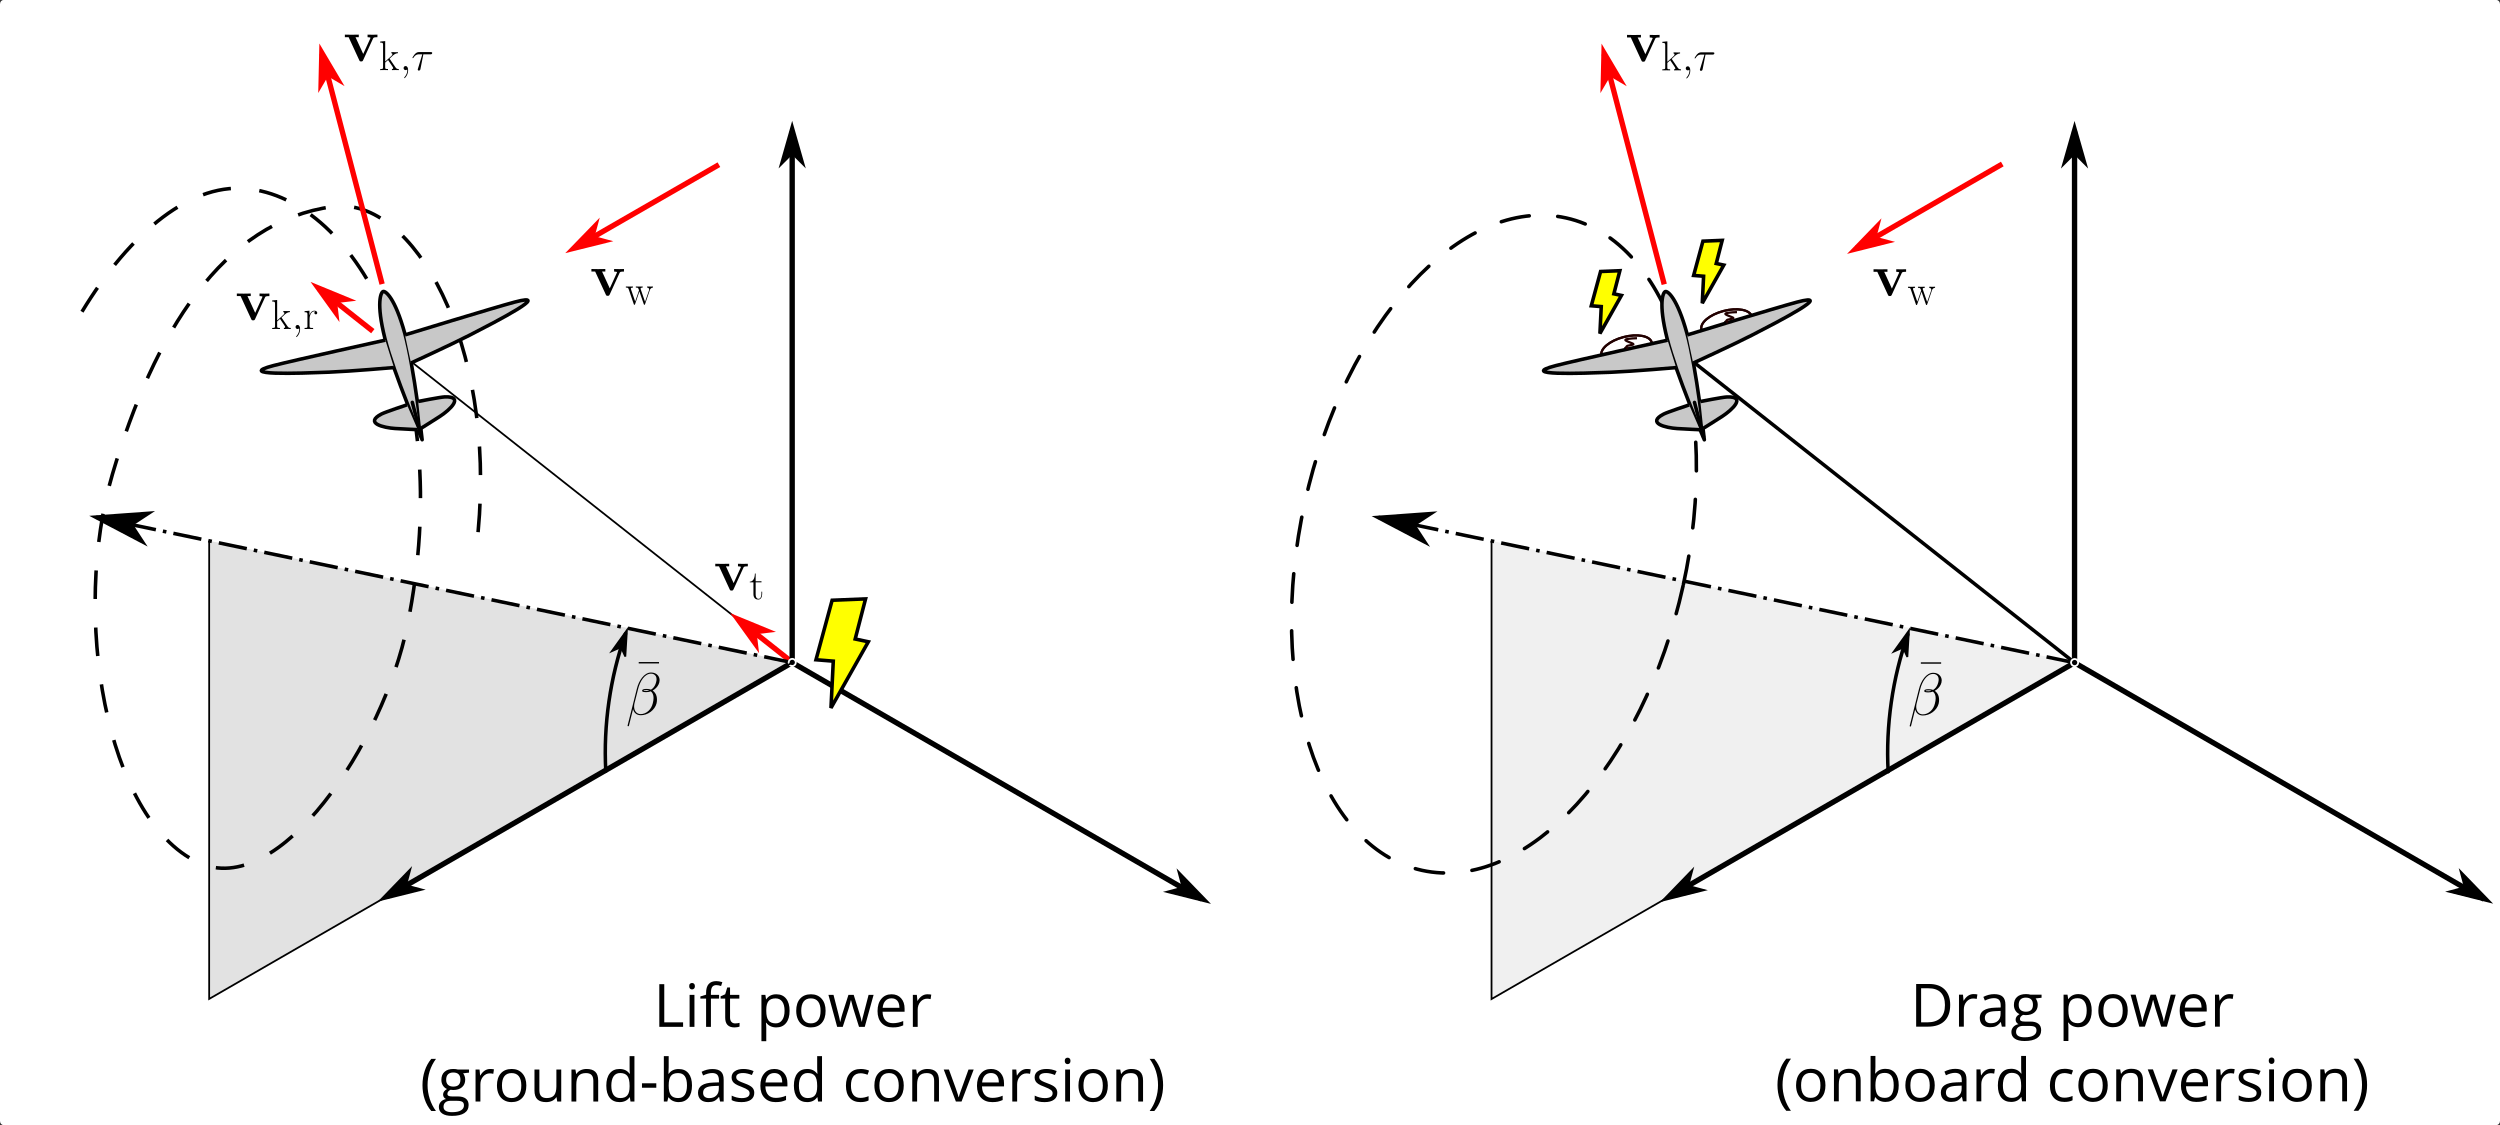 <?xml version="1.0" encoding="UTF-8"?>
<svg xmlns="http://www.w3.org/2000/svg" xmlns:xlink="http://www.w3.org/1999/xlink" width="1338.75pt" height="602.474pt" viewBox="0 0 1338.75 602.474" version="1.1">
<rect x="0" y="0" width="1338.75" height="602.474" fill="#333333" stroke="none"/>
<defs>
<g>
<symbol overflow="visible" id="glyph0-0">
<path style="stroke:none;" d=""/>
</symbol>
<symbol overflow="visible" id="glyph0-1">
<path style="stroke:none;" d="M 18.203 -12.828 L 18.203 -14.203 C 17.062 -14.141 16.984 -14.141 15.688 -14.141 L 12.922 -14.203 L 12.922 -12.828 C 13.797 -12.828 14.5 -12.672 14.5 -12.453 C 14.5 -12.453 14.5 -12.391 14.344 -12.062 L 10.594 -3.844 L 6.469 -12.828 L 8.219 -12.828 L 8.219 -14.203 C 7.484 -14.141 5.25 -14.141 4.391 -14.141 C 3.453 -14.141 1.594 -14.141 0.766 -14.203 L 0.766 -12.828 L 2.781 -12.828 L 8.422 -0.609 C 8.703 0 8.766 0.156 9.5 0.156 C 10.016 0.156 10.266 0.094 10.562 -0.547 L 15.844 -12.094 C 16.062 -12.578 16.188 -12.828 18.203 -12.828 Z M 18.203 -12.828 "/>
</symbol>
<symbol overflow="visible" id="glyph1-0">
<path style="stroke:none;" d=""/>
</symbol>
<symbol overflow="visible" id="glyph1-1">
<path style="stroke:none;" d="M 10.641 0 L 10.641 -0.578 C 9.594 -0.578 9.344 -0.781 8.672 -1.766 L 5.844 -5.922 C 5.828 -5.953 5.719 -6.094 5.719 -6.156 L 7.5 -7.844 C 8.781 -8.922 9.594 -9.031 10.172 -9.047 L 10.172 -9.641 C 10.031 -9.641 9.969 -9.609 9.969 -9.609 L 8.875 -9.594 C 8.25 -9.594 7.281 -9.594 6.672 -9.641 L 6.672 -9.047 C 6.984 -9.031 7.219 -8.844 7.219 -8.531 C 7.219 -8.094 6.75 -7.656 6.75 -7.656 L 3.359 -4.578 L 3.359 -15.547 L 0.688 -15.297 L 0.688 -14.719 C 2.016 -14.719 2.219 -14.594 2.219 -13.516 L 2.219 -1.547 C 2.219 -0.688 2.125 -0.578 0.688 -0.578 L 0.688 0 C 1.234 -0.047 2.219 -0.047 2.781 -0.047 C 3.344 -0.047 4.328 -0.047 4.859 0 L 4.859 -0.578 C 3.422 -0.578 3.344 -0.672 3.344 -1.547 L 3.344 -4.016 L 4.891 -5.422 L 7.141 -2.062 C 7.422 -1.656 7.641 -1.344 7.641 -1.047 C 7.641 -0.656 7.234 -0.578 6.969 -0.578 L 6.969 0 C 7.5 -0.047 8.469 -0.047 9.031 -0.047 Z M 10.641 0 "/>
</symbol>
<symbol overflow="visible" id="glyph1-2">
<path style="stroke:none;" d="M 14.719 -9.047 L 14.719 -9.641 C 14.266 -9.609 13.828 -9.594 13.375 -9.594 C 12.953 -9.594 11.984 -9.594 11.609 -9.641 L 11.609 -9.047 C 12.297 -9 12.688 -8.609 12.688 -8.047 C 12.688 -7.891 12.641 -7.688 12.594 -7.531 L 10.484 -1.438 L 8.203 -8.047 C 8.156 -8.203 8.094 -8.375 8.094 -8.469 C 8.094 -9.047 8.844 -9.047 9.203 -9.047 L 9.203 -9.641 C 8.688 -9.594 7.75 -9.594 7.219 -9.594 C 6.656 -9.594 6.078 -9.594 5.562 -9.641 L 5.562 -9.047 C 6.797 -9.047 6.797 -9 7.266 -7.594 L 5.203 -1.594 L 2.984 -8.062 C 2.875 -8.359 2.875 -8.406 2.875 -8.469 C 2.875 -9.047 3.625 -9.047 3.984 -9.047 L 3.984 -9.641 C 3.453 -9.594 2.516 -9.594 1.953 -9.594 C 1.453 -9.594 0.688 -9.594 0.219 -9.641 L 0.219 -9.047 C 1.203 -9.047 1.453 -8.984 1.703 -8.25 L 4.453 -0.172 C 4.547 0.109 4.609 0.172 4.797 0.172 C 4.953 0.172 5.047 0.141 5.156 -0.203 L 7.469 -6.969 L 9.797 -0.203 C 9.906 0.141 10 0.172 10.156 0.172 C 10.328 0.172 10.391 0.109 10.484 -0.172 L 13.047 -7.656 C 13.484 -8.984 14.391 -9.031 14.719 -9.047 Z M 14.719 -9.047 "/>
</symbol>
<symbol overflow="visible" id="glyph1-3">
<path style="stroke:none;" d="M 7.469 -8.656 C 7.469 -9.359 6.75 -9.812 5.984 -9.812 C 4.281 -9.812 3.547 -8.156 3.312 -7.375 L 3.297 -7.375 L 3.297 -9.812 L 0.688 -9.562 L 0.688 -8.984 C 2.016 -8.984 2.219 -8.844 2.219 -7.781 L 2.219 -1.547 C 2.219 -0.688 2.125 -0.578 0.688 -0.578 L 0.688 0 C 1.234 -0.047 2.266 -0.047 2.844 -0.047 C 3.5 -0.047 4.641 -0.047 5.25 0 L 5.25 -0.578 C 3.625 -0.578 3.359 -0.578 3.359 -1.594 L 3.359 -5.281 C 3.359 -7.438 4.281 -9.453 5.953 -9.453 C 6.109 -9.453 6.281 -9.438 6.438 -9.359 C 6.438 -9.359 5.938 -9.203 5.938 -8.625 C 5.938 -8.094 6.359 -7.859 6.703 -7.859 C 6.969 -7.859 7.469 -8.016 7.469 -8.656 Z M 7.469 -8.656 "/>
</symbol>
<symbol overflow="visible" id="glyph1-4">
<path style="stroke:none;" d="M 6.875 -2.781 L 6.875 -4.062 L 6.469 -4.062 L 6.469 -2.797 C 6.469 -1.25 5.875 -0.219 4.922 -0.219 C 4.281 -0.219 3.391 -0.672 3.391 -2.719 L 3.391 -9.047 L 6.516 -9.047 L 6.516 -9.641 L 3.391 -9.641 L 3.391 -13.781 L 2.984 -13.781 C 2.938 -11.469 2.156 -9.453 0.25 -9.406 L 0.25 -9.047 L 2.203 -9.047 L 2.203 -2.75 C 2.203 -2.328 2.203 0.172 4.797 0.172 C 6.109 0.172 6.875 -1.125 6.875 -2.781 Z M 6.875 -2.781 "/>
</symbol>
<symbol overflow="visible" id="glyph2-0">
<path style="stroke:none;" d=""/>
</symbol>
<symbol overflow="visible" id="glyph2-1">
<path style="stroke:none;" d="M 4.375 0.094 C 4.375 -1.203 3.938 -2.172 3.031 -2.172 C 2.312 -2.172 1.953 -1.594 1.953 -1.094 C 1.953 -0.609 2.281 0 3.047 0 C 3.344 0 3.578 -0.094 3.781 -0.297 C 3.828 -0.344 3.875 -0.344 3.875 -0.344 C 3.875 -0.344 3.922 -0.016 3.922 0.094 C 3.922 0.828 3.781 2.281 2.484 3.734 C 2.234 4.016 2.234 4.094 2.234 4.094 C 2.234 4.219 2.359 4.328 2.469 4.328 C 2.641 4.328 4.375 2.672 4.375 0.094 Z M 4.375 0.094 "/>
</symbol>
<symbol overflow="visible" id="glyph2-2">
<path style="stroke:none;" d="M 11.188 -9.172 C 11.188 -9.656 10.75 -9.656 10.359 -9.656 L 4.188 -9.656 C 3.672 -9.656 2.906 -9.656 1.875 -8.562 C 1.297 -7.906 0.578 -6.719 0.578 -6.594 C 0.578 -6.453 0.688 -6.406 0.828 -6.406 C 0.984 -6.406 1.016 -6.469 1.125 -6.609 C 2.281 -8.453 3.453 -8.453 4.016 -8.453 L 5.875 -8.453 L 3.547 -0.766 C 3.422 -0.422 3.422 -0.375 3.422 -0.312 C 3.422 -0.062 3.578 0.25 4.031 0.25 C 4.734 0.25 4.844 -0.359 4.906 -0.688 L 6.438 -8.453 L 10.156 -8.453 C 10.438 -8.453 11.188 -8.453 11.188 -9.172 Z M 11.188 -9.172 "/>
</symbol>
<symbol overflow="visible" id="glyph3-0">
<path style="stroke:none;" d=""/>
</symbol>
<symbol overflow="visible" id="glyph3-1">
<path style="stroke:none;" d="M 12.766 -18.969 L 12.766 -19.719 L 1.891 -19.719 L 1.891 -18.969 Z M 12.766 -18.969 "/>
</symbol>
<symbol overflow="visible" id="glyph4-0">
<path style="stroke:none;" d=""/>
</symbol>
<symbol overflow="visible" id="glyph4-1">
<path style="stroke:none;" d="M 16.422 -5.984 C 16.609 -6.688 16.672 -7.391 16.672 -8.062 C 16.672 -9.312 16.391 -10.5 15.75 -11.453 C 15.359 -12.031 14.906 -12.547 14.344 -12.891 C 14.688 -13.094 15.047 -13.312 15.359 -13.562 C 16.641 -14.531 17.562 -15.844 17.922 -17.25 C 18.016 -17.625 18.078 -18.047 18.078 -18.438 C 18.078 -19.391 17.766 -20.281 17.188 -20.984 C 16.359 -22.016 15.047 -22.562 13.531 -22.562 C 9.766 -22.562 6.938 -18.172 5.891 -13.828 L 0.922 5.891 C 0.922 6.109 1.062 6.203 1.188 6.203 L 1.375 6.203 C 1.5 6.203 1.594 6.141 1.625 6.016 L 3.875 -2.969 C 4.312 -1.031 5.766 0.312 7.969 0.312 C 9.766 0.312 11.641 -0.281 13.281 -1.5 C 14.812 -2.656 16 -4.281 16.422 -5.984 Z M 14.438 -6.109 C 14.078 -4.609 13.344 -3.109 12.094 -1.984 C 10.906 -0.891 9.406 -0.281 7.969 -0.281 C 5.703 -0.281 4.422 -2.078 4.422 -4.359 C 4.422 -4.859 4.484 -5.406 4.609 -5.984 L 6.562 -13.734 C 7.547 -17.766 10.016 -21.953 13.531 -21.953 C 14.625 -21.953 15.516 -21.469 16.031 -20.641 C 16.312 -20.156 16.453 -19.578 16.453 -18.969 C 16.453 -18.469 16.359 -17.922 16.219 -17.375 C 15.906 -16.156 15.359 -14.938 14.344 -14.016 C 14.078 -13.797 13.766 -13.562 13.469 -13.375 C 12.828 -13.625 12.125 -13.766 11.359 -13.766 C 10.266 -13.766 8.953 -13.766 8.766 -12.984 C 8.766 -12.891 8.734 -12.766 8.734 -12.766 C 8.734 -12.062 9.984 -12.062 11.047 -12.062 C 11.812 -12.062 12.609 -12.188 13.375 -12.484 C 13.828 -12.125 14.172 -11.688 14.406 -11.172 C 14.719 -10.5 14.844 -9.734 14.844 -8.922 C 14.844 -8.031 14.688 -7.078 14.438 -6.109 Z M 12.547 -12.922 C 12.062 -12.766 11.547 -12.672 11.078 -12.672 C 10.406 -12.672 9.406 -12.672 9.469 -12.859 C 9.531 -13.156 10.562 -13.156 11.328 -13.156 C 11.781 -13.156 12.156 -13.094 12.547 -12.922 Z M 12.547 -12.922 "/>
</symbol>
<symbol overflow="visible" id="glyph5-0">
<path style="stroke:none;" d="M 3.016 -22.844 L 3.016 0 L 16.156 0 L 16.156 -22.844 Z M 4.641 -1.625 L 4.641 -21.219 L 14.531 -21.219 L 14.531 -1.625 Z M 4.641 -1.625 "/>
</symbol>
<symbol overflow="visible" id="glyph5-1">
<path style="stroke:none;" d="M 21.375 -11.641 C 21.375 -15.172 20.391 -17.922 18.422 -19.891 C 16.453 -21.859 13.688 -22.844 10.141 -22.844 L 3.141 -22.844 L 3.141 0 L 9.469 0 C 13.312 0 16.25 -1 18.312 -3 C 20.344 -4.984 21.375 -7.875 21.375 -11.641 Z M 18.562 -11.547 C 18.562 -8.5 17.766 -6.188 16.172 -4.625 C 14.578 -3.078 12.203 -2.297 9.031 -2.297 L 5.797 -2.297 L 5.797 -20.547 L 9.656 -20.547 C 12.609 -20.547 14.828 -19.797 16.312 -18.281 C 17.812 -16.766 18.562 -14.531 18.562 -11.547 Z M 18.562 -11.547 "/>
</symbol>
<symbol overflow="visible" id="glyph5-2">
<path style="stroke:none;" d="M 10.562 -17.438 C 9.484 -17.438 8.5 -17.141 7.609 -16.531 C 6.719 -15.922 5.953 -15.062 5.312 -13.953 L 5.188 -13.953 L 4.891 -17.125 L 2.75 -17.125 L 2.75 0 L 5.344 0 L 5.344 -9.188 C 5.344 -10.859 5.844 -12.266 6.812 -13.391 C 7.812 -14.516 8.984 -15.078 10.375 -15.078 C 10.922 -15.078 11.547 -15 12.25 -14.844 L 12.609 -17.25 C 12 -17.375 11.328 -17.438 10.562 -17.438 Z M 10.562 -17.438 "/>
</symbol>
<symbol overflow="visible" id="glyph5-3">
<path style="stroke:none;" d="M 13.281 0 L 15.203 0 L 15.203 -11.688 C 15.203 -13.688 14.719 -15.141 13.719 -16.047 C 12.75 -16.953 11.234 -17.406 9.188 -17.406 C 8.172 -17.406 7.172 -17.281 6.156 -17.016 C 5.156 -16.75 4.234 -16.391 3.391 -15.938 L 4.188 -13.953 C 5.984 -14.828 7.609 -15.266 9.031 -15.266 C 10.297 -15.266 11.219 -14.938 11.812 -14.312 C 12.375 -13.656 12.672 -12.672 12.672 -11.328 L 12.672 -10.266 L 9.766 -10.172 C 4.234 -10 1.469 -8.188 1.469 -4.734 C 1.469 -3.125 1.953 -1.875 2.906 -1 C 3.875 -0.125 5.203 0.312 6.906 0.312 C 8.172 0.312 9.234 0.125 10.094 -0.25 C 10.938 -0.641 11.781 -1.359 12.641 -2.438 L 12.766 -2.438 Z M 7.422 -1.828 C 6.406 -1.828 5.609 -2.078 5.031 -2.562 C 4.469 -3.047 4.188 -3.766 4.188 -4.703 C 4.188 -5.906 4.641 -6.781 5.562 -7.344 C 6.469 -7.922 7.953 -8.234 10.016 -8.312 L 12.609 -8.422 L 12.609 -6.875 C 12.609 -5.281 12.156 -4.047 11.219 -3.156 C 10.312 -2.266 9.031 -1.828 7.422 -1.828 Z M 7.422 -1.828 "/>
</symbol>
<symbol overflow="visible" id="glyph5-4">
<path style="stroke:none;" d="M 16.766 -17.125 L 10.844 -17.125 C 10.125 -17.328 9.312 -17.438 8.422 -17.438 C 6.359 -17.438 4.766 -16.938 3.641 -15.906 C 2.516 -14.906 1.953 -13.453 1.953 -11.578 C 1.953 -10.453 2.234 -9.453 2.781 -8.578 C 3.344 -7.703 4.062 -7.078 4.953 -6.719 C 4.234 -6.281 3.703 -5.828 3.375 -5.359 C 3.047 -4.891 2.875 -4.344 2.875 -3.719 C 2.875 -3.172 3.031 -2.688 3.312 -2.266 C 3.625 -1.844 3.984 -1.547 4.422 -1.344 C 3.219 -1.078 2.281 -0.562 1.609 0.203 C 0.938 0.969 0.609 1.859 0.609 2.906 C 0.609 4.422 1.219 5.609 2.438 6.438 C 3.641 7.266 5.375 7.688 7.609 7.688 C 10.531 7.688 12.75 7.188 14.266 6.188 C 15.781 5.203 16.547 3.75 16.547 1.859 C 16.547 0.375 16.047 -0.766 15.062 -1.547 C 14.062 -2.328 12.641 -2.719 10.781 -2.719 L 7.75 -2.719 C 6.812 -2.719 6.156 -2.828 5.766 -3.062 C 5.375 -3.281 5.188 -3.625 5.188 -4.094 C 5.188 -4.984 5.734 -5.719 6.844 -6.297 C 7.297 -6.219 7.766 -6.172 8.281 -6.172 C 10.281 -6.172 11.859 -6.672 13 -7.672 C 14.141 -8.672 14.719 -10.016 14.719 -11.688 C 14.719 -12.422 14.609 -13.094 14.375 -13.688 C 14.141 -14.266 13.891 -14.75 13.594 -15.109 L 16.766 -15.484 Z M 3.109 2.875 C 3.109 1.828 3.438 1.016 4.094 0.453 C 4.75 -0.109 5.672 -0.391 6.844 -0.391 L 9.953 -0.391 C 11.531 -0.391 12.609 -0.219 13.188 0.156 C 13.766 0.5 14.047 1.156 14.047 2.078 C 14.047 3.188 13.531 4.078 12.469 4.719 C 11.438 5.375 9.812 5.703 7.641 5.703 C 6.188 5.703 5.062 5.469 4.281 4.984 C 3.5 4.5 3.109 3.797 3.109 2.875 Z M 4.516 -11.641 C 4.516 -12.938 4.844 -13.906 5.5 -14.562 C 6.156 -15.219 7.094 -15.547 8.312 -15.547 C 10.875 -15.547 12.156 -14.266 12.156 -11.688 C 12.156 -9.234 10.891 -8 8.359 -8 C 7.156 -8 6.203 -8.312 5.531 -8.922 C 4.859 -9.531 4.516 -10.438 4.516 -11.641 Z M 4.516 -11.641 "/>
</symbol>
<symbol overflow="visible" id="glyph5-5">
<path style="stroke:none;" d="M 10.719 0.312 C 12.953 0.312 14.688 -0.469 15.938 -2.031 C 17.203 -3.578 17.828 -5.766 17.828 -8.578 C 17.828 -11.375 17.219 -13.562 15.969 -15.109 C 14.75 -16.656 12.984 -17.438 10.719 -17.438 C 9.578 -17.438 8.562 -17.234 7.672 -16.812 C 6.781 -16.391 6.016 -15.719 5.344 -14.781 L 5.219 -14.781 L 4.859 -17.125 L 2.75 -17.125 L 2.75 7.688 L 5.344 7.688 L 5.344 0.641 C 5.344 -0.25 5.281 -1.203 5.156 -2.203 L 5.344 -2.203 C 5.969 -1.344 6.75 -0.719 7.656 -0.312 C 8.594 0.109 9.609 0.312 10.719 0.312 Z M 10.344 -15.234 C 11.859 -15.234 13.047 -14.656 13.875 -13.531 C 14.719 -12.375 15.141 -10.75 15.141 -8.609 C 15.141 -6.5 14.719 -4.859 13.875 -3.656 C 13.047 -2.453 11.891 -1.859 10.406 -1.859 C 8.641 -1.859 7.344 -2.375 6.547 -3.406 C 5.75 -4.453 5.344 -6.172 5.344 -8.578 L 5.344 -9.156 C 5.359 -11.266 5.766 -12.812 6.547 -13.781 C 7.328 -14.75 8.594 -15.234 10.344 -15.234 Z M 10.344 -15.234 "/>
</symbol>
<symbol overflow="visible" id="glyph5-6">
<path style="stroke:none;" d="M 17.531 -8.578 C 17.531 -11.297 16.828 -13.453 15.406 -15.047 C 14 -16.641 12.094 -17.438 9.703 -17.438 C 7.219 -17.438 5.281 -16.656 3.891 -15.094 C 2.5 -13.547 1.797 -11.375 1.797 -8.578 C 1.797 -6.781 2.125 -5.203 2.766 -3.859 C 3.406 -2.516 4.328 -1.484 5.516 -0.766 C 6.703 -0.047 8.062 0.312 9.594 0.312 C 12.078 0.312 14.016 -0.469 15.422 -2.031 C 16.828 -3.609 17.531 -5.781 17.531 -8.578 Z M 4.484 -8.578 C 4.484 -10.781 4.922 -12.453 5.781 -13.562 C 6.641 -14.672 7.922 -15.234 9.625 -15.234 C 11.344 -15.234 12.641 -14.672 13.531 -13.531 C 14.406 -12.406 14.844 -10.75 14.844 -8.578 C 14.844 -6.375 14.406 -4.719 13.531 -3.562 C 12.641 -2.438 11.359 -1.859 9.656 -1.859 C 7.953 -1.859 6.672 -2.438 5.797 -3.578 C 4.922 -4.719 4.484 -6.391 4.484 -8.578 Z M 4.484 -8.578 "/>
</symbol>
<symbol overflow="visible" id="glyph5-7">
<path style="stroke:none;" d="M 16.734 0 L 19.812 0 L 24.547 -17.125 L 21.859 -17.125 C 19.875 -9.5 18.781 -5.297 18.594 -4.516 C 18.422 -3.734 18.312 -3.156 18.266 -2.781 L 18.141 -2.781 C 17.938 -4 17.531 -5.5 16.953 -7.297 L 13.891 -17.125 L 11.078 -17.125 L 7.938 -7.297 C 7.75 -6.75 7.531 -6 7.281 -5.062 C 7.016 -4.109 6.828 -3.344 6.719 -2.75 L 6.594 -2.75 C 6.516 -3.531 6.188 -5.047 5.594 -7.297 C 5.031 -9.547 4.188 -12.828 3.078 -17.125 L 0.359 -17.125 L 5.031 0 L 8.031 0 L 11.266 -10.016 C 11.578 -11 11.938 -12.406 12.359 -14.234 L 12.484 -14.234 C 13.031 -12.062 13.391 -10.656 13.594 -10.047 Z M 16.734 0 "/>
</symbol>
<symbol overflow="visible" id="glyph5-8">
<path style="stroke:none;" d="M 9.984 0.312 C 11.141 0.312 12.125 0.219 12.938 0.062 C 13.766 -0.125 14.625 -0.406 15.547 -0.797 L 15.547 -3.109 C 13.75 -2.344 11.922 -1.953 10.078 -1.953 C 8.328 -1.953 6.969 -2.469 6 -3.516 C 5.047 -4.562 4.531 -6.078 4.484 -8.094 L 16.281 -8.094 L 16.281 -9.734 C 16.281 -12.047 15.656 -13.906 14.406 -15.312 C 13.156 -16.734 11.453 -17.438 9.312 -17.438 C 7.016 -17.438 5.203 -16.625 3.844 -15 C 2.469 -13.375 1.797 -11.188 1.797 -8.422 C 1.797 -5.688 2.531 -3.547 4 -2 C 5.453 -0.453 7.453 0.312 9.984 0.312 Z M 9.281 -15.266 C 10.641 -15.266 11.672 -14.828 12.406 -13.969 C 13.141 -13.094 13.5 -11.844 13.5 -10.203 L 4.547 -10.203 C 4.688 -11.781 5.172 -13.031 6 -13.922 C 6.812 -14.812 7.906 -15.266 9.281 -15.266 Z M 9.281 -15.266 "/>
</symbol>
<symbol overflow="visible" id="glyph5-9">
<path style="stroke:none;" d="M 1.281 -8.766 C 1.281 -6.047 1.688 -3.5 2.484 -1.141 C 3.281 1.219 4.453 3.297 5.984 5.062 L 8.484 5.062 C 7.031 3.094 5.922 0.922 5.156 -1.469 C 4.391 -3.859 4 -6.297 4 -8.797 C 4 -11.344 4.375 -13.812 5.125 -16.219 C 5.891 -18.625 7.016 -20.828 8.516 -22.844 L 5.984 -22.844 C 4.469 -21.031 3.297 -18.922 2.5 -16.516 C 1.688 -14.109 1.281 -11.531 1.281 -8.766 Z M 1.281 -8.766 "/>
</symbol>
<symbol overflow="visible" id="glyph5-10">
<path style="stroke:none;" d="M 14.469 0 L 17.062 0 L 17.062 -11.172 C 17.062 -13.359 16.547 -14.953 15.5 -15.938 C 14.453 -16.938 12.906 -17.438 10.844 -17.438 C 9.672 -17.438 8.594 -17.203 7.641 -16.75 C 6.688 -16.281 5.938 -15.625 5.406 -14.781 L 5.281 -14.781 L 4.859 -17.125 L 2.75 -17.125 L 2.75 0 L 5.344 0 L 5.344 -8.984 C 5.344 -11.219 5.766 -12.812 6.594 -13.781 C 7.422 -14.75 8.734 -15.234 10.531 -15.234 C 11.891 -15.234 12.875 -14.891 13.516 -14.203 C 14.156 -13.516 14.469 -12.469 14.469 -11.078 Z M 14.469 0 "/>
</symbol>
<symbol overflow="visible" id="glyph5-11">
<path style="stroke:none;" d="M 10.719 -17.406 C 8.344 -17.406 6.547 -16.547 5.344 -14.844 L 5.219 -14.844 C 5.297 -15.891 5.344 -17.078 5.344 -18.406 L 5.344 -24.312 L 2.75 -24.312 L 2.75 0 L 4.609 0 L 5.156 -2.203 L 5.344 -2.203 C 5.969 -1.344 6.75 -0.719 7.656 -0.312 C 8.594 0.109 9.609 0.312 10.719 0.312 C 12.953 0.312 14.688 -0.469 15.938 -2.031 C 17.203 -3.578 17.828 -5.766 17.828 -8.578 C 17.828 -11.391 17.203 -13.562 15.969 -15.094 C 14.719 -16.641 12.969 -17.406 10.719 -17.406 Z M 10.344 -15.234 C 11.984 -15.234 13.188 -14.688 13.969 -13.594 C 14.75 -12.5 15.141 -10.844 15.141 -8.609 C 15.141 -6.438 14.75 -4.766 13.969 -3.594 C 13.188 -2.438 12 -1.859 10.406 -1.859 C 8.641 -1.859 7.344 -2.375 6.547 -3.406 C 5.75 -4.453 5.344 -6.172 5.344 -8.578 C 5.344 -10.984 5.734 -12.688 6.516 -13.719 C 7.297 -14.719 8.578 -15.234 10.344 -15.234 Z M 10.344 -15.234 "/>
</symbol>
<symbol overflow="visible" id="glyph5-12">
<path style="stroke:none;" d="M 14.406 -2.297 L 14.75 0 L 16.859 0 L 16.859 -24.312 L 14.266 -24.312 L 14.266 -17.344 L 14.328 -16.141 L 14.438 -14.906 L 14.234 -14.906 C 13 -16.594 11.219 -17.438 8.891 -17.438 C 6.656 -17.438 4.922 -16.656 3.672 -15.094 C 2.422 -13.531 1.797 -11.344 1.797 -8.516 C 1.797 -5.688 2.422 -3.516 3.656 -1.984 C 4.906 -0.453 6.656 0.312 8.891 0.312 C 11.281 0.312 13.062 -0.562 14.266 -2.297 Z M 9.219 -1.859 C 7.672 -1.859 6.484 -2.422 5.688 -3.531 C 4.891 -4.641 4.484 -6.297 4.484 -8.484 C 4.484 -10.641 4.891 -12.312 5.688 -13.5 C 6.5 -14.672 7.672 -15.266 9.188 -15.266 C 10.953 -15.266 12.25 -14.75 13.062 -13.719 C 13.859 -12.672 14.266 -10.938 14.266 -8.516 L 14.266 -7.969 C 14.266 -5.828 13.875 -4.266 13.062 -3.312 C 12.281 -2.344 10.984 -1.859 9.219 -1.859 Z M 9.219 -1.859 "/>
</symbol>
<symbol overflow="visible" id="glyph5-13">
<path style="stroke:none;" d="M 9.594 0.312 C 11.328 0.312 12.781 0.016 13.922 -0.578 L 13.922 -2.875 C 12.422 -2.266 10.953 -1.953 9.531 -1.953 C 7.859 -1.953 6.609 -2.516 5.75 -3.641 C 4.906 -4.766 4.484 -6.375 4.484 -8.484 C 4.484 -12.922 6.219 -15.141 9.703 -15.141 C 10.219 -15.141 10.828 -15.062 11.5 -14.906 C 12.172 -14.766 12.797 -14.578 13.375 -14.344 L 14.172 -16.547 C 13.703 -16.781 13.062 -17 12.234 -17.172 C 11.406 -17.344 10.594 -17.438 9.766 -17.438 C 7.219 -17.438 5.25 -16.656 3.875 -15.094 C 2.484 -13.531 1.797 -11.312 1.797 -8.453 C 1.797 -5.656 2.469 -3.5 3.844 -1.969 C 5.188 -0.453 7.109 0.312 9.594 0.312 Z M 9.594 0.312 "/>
</symbol>
<symbol overflow="visible" id="glyph5-14">
<path style="stroke:none;" d="M 6.5 0 L 9.531 0 L 16.031 -17.125 L 13.25 -17.125 C 11.125 -11.297 9.75 -7.516 9.156 -5.781 C 8.531 -4.031 8.172 -2.891 8.062 -2.344 L 7.938 -2.344 C 7.797 -3.047 7.297 -4.594 6.469 -6.969 L 2.781 -17.125 L 0 -17.125 Z M 6.5 0 "/>
</symbol>
<symbol overflow="visible" id="glyph5-15">
<path style="stroke:none;" d="M 13.797 -4.672 C 13.797 -5.812 13.438 -6.75 12.719 -7.5 C 12.016 -8.25 10.641 -9 8.609 -9.734 C 7.125 -10.281 6.125 -10.703 5.609 -11 C 5.094 -11.297 4.719 -11.594 4.469 -11.922 C 4.25 -12.25 4.125 -12.641 4.125 -13.094 C 4.125 -13.766 4.438 -14.297 5.062 -14.688 C 5.688 -15.078 6.609 -15.266 7.844 -15.266 C 9.234 -15.266 10.797 -14.906 12.516 -14.203 L 13.438 -16.312 C 11.672 -17.062 9.875 -17.438 8.031 -17.438 C 6.047 -17.438 4.5 -17.031 3.359 -16.219 C 2.219 -15.422 1.656 -14.312 1.656 -12.922 C 1.656 -12.141 1.812 -11.469 2.156 -10.906 C 2.469 -10.344 2.969 -9.844 3.656 -9.406 C 4.312 -8.953 5.453 -8.438 7.047 -7.844 C 8.719 -7.203 9.844 -6.641 10.438 -6.156 C 11 -5.688 11.297 -5.125 11.297 -4.453 C 11.297 -3.562 10.938 -2.906 10.203 -2.469 C 9.469 -2.047 8.438 -1.828 7.078 -1.828 C 6.203 -1.828 5.297 -1.953 4.344 -2.188 C 3.406 -2.422 2.531 -2.75 1.703 -3.172 L 1.703 -0.766 C 2.969 -0.047 4.75 0.312 7.016 0.312 C 9.156 0.312 10.828 -0.125 12.016 -0.984 C 13.203 -1.844 13.797 -3.078 13.797 -4.672 Z M 13.797 -4.672 "/>
</symbol>
<symbol overflow="visible" id="glyph5-16">
<path style="stroke:none;" d="M 5.344 0 L 5.344 -17.125 L 2.75 -17.125 L 2.75 0 Z M 2.531 -21.766 C 2.531 -21.188 2.672 -20.75 2.969 -20.469 C 3.266 -20.172 3.625 -20.031 4.062 -20.031 C 4.484 -20.031 4.844 -20.172 5.141 -20.469 C 5.438 -20.75 5.594 -21.188 5.594 -21.766 C 5.594 -22.344 5.438 -22.781 5.141 -23.062 C 4.844 -23.344 4.484 -23.484 4.062 -23.484 C 3.625 -23.484 3.266 -23.344 2.969 -23.062 C 2.672 -22.797 2.531 -22.359 2.531 -21.766 Z M 2.531 -21.766 "/>
</symbol>
<symbol overflow="visible" id="glyph5-17">
<path style="stroke:none;" d="M 8.188 -8.766 C 8.188 -11.5 7.781 -14.078 6.984 -16.5 C 6.188 -18.906 5.016 -21.016 3.484 -22.844 L 0.953 -22.844 C 2.453 -20.828 3.578 -18.625 4.344 -16.219 C 5.094 -13.812 5.469 -11.344 5.469 -8.797 C 5.469 -6.297 5.078 -3.844 4.312 -1.469 C 3.547 0.922 2.438 3.109 0.984 5.062 L 3.484 5.062 C 5 3.312 6.172 1.25 6.969 -1.109 C 7.781 -3.469 8.188 -6.031 8.188 -8.766 Z M 8.188 -8.766 "/>
</symbol>
<symbol overflow="visible" id="glyph5-18">
<path style="stroke:none;" d="M 3.141 0 L 15.875 0 L 15.875 -2.406 L 5.797 -2.406 L 5.797 -22.844 L 3.141 -22.844 Z M 3.141 0 "/>
</symbol>
<symbol overflow="visible" id="glyph5-19">
<path style="stroke:none;" d="M 10.469 -15.109 L 10.469 -17.125 L 6.109 -17.125 L 6.109 -18.234 C 6.109 -19.672 6.344 -20.719 6.812 -21.375 C 7.281 -22.016 8 -22.344 8.984 -22.344 C 9.688 -22.344 10.547 -22.188 11.547 -21.859 L 12.219 -23.938 C 11 -24.297 9.938 -24.484 9.031 -24.484 C 5.359 -24.484 3.516 -22.375 3.516 -18.172 L 3.516 -17.219 L 0.453 -16.281 L 0.453 -15.109 L 3.516 -15.109 L 3.516 0 L 6.109 0 L 6.109 -15.109 Z M 10.469 -15.109 "/>
</symbol>
<symbol overflow="visible" id="glyph5-20">
<path style="stroke:none;" d="M 8.281 -1.828 C 7.422 -1.828 6.75 -2.109 6.266 -2.656 C 5.781 -3.203 5.531 -4 5.531 -5.031 L 5.531 -15.109 L 10.5 -15.109 L 10.5 -17.125 L 5.531 -17.125 L 5.531 -21.094 L 4.031 -21.094 L 2.938 -17.438 L 0.484 -16.359 L 0.484 -15.109 L 2.938 -15.109 L 2.938 -4.922 C 2.938 -1.438 4.594 0.312 7.906 0.312 C 8.344 0.312 8.844 0.266 9.375 0.188 C 9.938 0.094 10.344 -0.016 10.625 -0.156 L 10.625 -2.141 C 10.375 -2.062 10.031 -2 9.609 -1.938 C 9.188 -1.859 8.734 -1.828 8.281 -1.828 Z M 8.281 -1.828 "/>
</symbol>
<symbol overflow="visible" id="glyph5-21">
<path style="stroke:none;" d="M 5.188 -17.125 L 2.562 -17.125 L 2.562 -5.922 C 2.562 -3.75 3.078 -2.156 4.125 -1.172 C 5.156 -0.188 6.719 0.312 8.797 0.312 C 10 0.312 11.078 0.094 12.031 -0.359 C 12.969 -0.812 13.703 -1.453 14.234 -2.297 L 14.375 -2.297 L 14.75 0 L 16.891 0 L 16.891 -17.125 L 14.297 -17.125 L 14.297 -8.125 C 14.297 -5.906 13.875 -4.312 13.062 -3.328 C 12.219 -2.344 10.922 -1.859 9.125 -1.859 C 7.766 -1.859 6.781 -2.203 6.141 -2.891 C 5.5 -3.578 5.188 -4.625 5.188 -6.016 Z M 5.188 -17.125 "/>
</symbol>
<symbol overflow="visible" id="glyph5-22">
<path style="stroke:none;" d="M 1.312 -7.391 L 8.984 -7.391 L 8.984 -9.766 L 1.312 -9.766 Z M 1.312 -7.391 "/>
</symbol>
</g>
<clipPath id="clip1">
  <path d="M 0 0 L 1338.75 0 L 1338.75 602.473 L 0 602.473 Z M 0 0 "/>
</clipPath>
<clipPath id="clip3">
  <path d="M 0 0 L 1338.75 0 L 1338.75 602.473 L 0 602.473 Z M 0 0 "/>
</clipPath>
<clipPath id="clip2">
  <rect x="0" y="0" width="1339" height="603"/>
</clipPath>
<g id="surface5" clip-path="url(#clip2)">
<g clip-path="url(#clip3)" clip-rule="nonzero">
<path style=" stroke:none;fill-rule:nonzero;fill:rgb(100%,100%,100%);fill-opacity:1;" d="M 1.926 0 L 1336.824 0 C 1337.891 0 1338.75 0.984 1338.75 2.207 L 1338.75 600.27 C 1338.75 601.492 1337.891 602.477 1336.824 602.477 L 1.926 602.477 C 0.859 602.477 0 601.492 0 600.27 L 0 2.207 C 0 0.984 0.859 0 1.926 0 Z M 1.926 0 "/>
</g>
<path style=" stroke:none;fill-rule:nonzero;fill:rgb(0%,0%,0%);fill-opacity:0.059;" d="M 798.715 534.988 L 798.723 289.668 L 1111.043 354.809 Z M 798.715 534.988 "/>
<path style="fill:none;stroke-width:1.913;stroke-linecap:butt;stroke-linejoin:miter;stroke:rgb(0%,0%,0%);stroke-opacity:1;stroke-miterlimit:4;" d="M 1110.922 354.88 L 903.48 191.2 " transform="matrix(1,0,0,1,0,-0.001)"/>
<path style="fill:none;stroke-width:1.867;stroke-linecap:round;stroke-linejoin:miter;stroke:rgb(0%,0%,0%);stroke-opacity:1;stroke-dasharray:14.94,14.94;stroke-miterlimit:4;" d="M 925.427 109.244 C 925.423 205.714 880.09 283.921 824.16 283.921 C 768.234 283.92 722.896 205.714 722.895 109.242 C 722.898 12.769 768.233 -65.435 824.162 -65.435 C 880.088 -65.434 925.426 12.772 925.427 109.244 Z M 925.427 109.244 " transform="matrix(1,0.221,-0.221,1,0,-0.001)"/>
<path style="fill:none;stroke-width:2.869;stroke-linecap:butt;stroke-linejoin:miter;stroke:rgb(100%,0%,0%);stroke-opacity:1;stroke-miterlimit:4;" d="M 891.199 152.27 L 859.023 28.93 " transform="matrix(1,0,0,1,0,-0.001)"/>
<path style="fill-rule:evenodd;fill:rgb(100%,0%,0%);fill-opacity:1;stroke-width:1.48;stroke-linecap:butt;stroke-linejoin:miter;stroke:rgb(100%,0%,0%);stroke-opacity:1;stroke-miterlimit:4;" d="M 248.003 -797.225 L 253.557 -802.777 L 234.124 -797.225 L 253.555 -791.672 Z M 248.003 -797.225 " transform="matrix(0.261,1,-1,0.261,0,-0.001)"/>
<path style="fill:none;stroke-width:1.867;stroke-linecap:round;stroke-linejoin:miter;stroke:rgb(0%,0%,0%);stroke-opacity:1;stroke-miterlimit:4;" d="M -116.473 1052.271 C -93.614 1045.669 -68.84 1043.658 -44.62 1046.438 " transform="matrix(0.227,-1,0.986,0.282,0,-0.001)"/>
<path style="fill-rule:evenodd;fill:rgb(0%,0%,0%);fill-opacity:1;stroke-width:0.957;stroke-linecap:butt;stroke-linejoin:miter;stroke:rgb(0%,0%,0%);stroke-opacity:1;stroke-miterlimit:4;" d="M -65.025 -1004.276 L -61.438 -1007.866 L -73.998 -1004.277 L -61.437 -1000.688 Z M -65.025 -1004.276 " transform="matrix(-0.351,1,-0.992,-0.41,0,-0.001)"/>
<path style="fill-rule:nonzero;fill:rgb(100%,100%,0%);fill-opacity:1;stroke-width:1.913;stroke-linecap:butt;stroke-linejoin:miter;stroke:rgb(0%,0%,0%);stroke-opacity:1;stroke-miterlimit:4;" d="M 911.922 -129.141 L 906.941 -147.501 L 912.277 -147.926 L 911.566 -162.372 L 923.094 -141.95 L 919.039 -141.094 L 922.238 -128.716 Z M 911.922 -129.141 " transform="matrix(1,0,0,-1,0,-0.001)"/>
<path style="fill-rule:nonzero;fill:rgb(100%,100%,0%);fill-opacity:1;stroke-width:1.913;stroke-linecap:butt;stroke-linejoin:miter;stroke:rgb(0%,0%,0%);stroke-opacity:1;stroke-miterlimit:4;" d="M 857.113 -145.391 L 852.129 -163.747 L 857.469 -164.176 L 856.754 -178.618 L 868.281 -158.2 L 864.227 -157.344 L 867.43 -144.966 Z M 857.113 -145.391 " transform="matrix(1,0,0,-1,0,-0.001)"/>
</g>
<clipPath id="clip4">
  <path d="M 0 0 L 1338.75 0 L 1338.75 602.473 L 0 602.473 Z M 0 0 "/>
</clipPath>
<clipPath id="clip6">
  <path d="M 1095 339 L 1338.75 339 L 1338.75 498 L 1095 498 Z M 1095 339 "/>
</clipPath>
<clipPath id="clip7">
  <path d="M 1303 459 L 1338.75 459 L 1338.75 492 L 1303 492 Z M 1303 459 "/>
</clipPath>
<clipPath id="clip5">
  <rect x="0" y="0" width="1339" height="603"/>
</clipPath>
<g id="surface8" clip-path="url(#clip5)">
<path style="fill:none;stroke-width:1.913;stroke-linecap:butt;stroke-linejoin:miter;stroke:rgb(0%,0%,0%);stroke-opacity:1;stroke-dasharray:15.3,3.825,1.913,3.825;stroke-miterlimit:4;" d="M 1110.91 354.883 L 738.148 277.028 " transform="matrix(1,0,0,1,0,-0.001)"/>
<path style="fill-rule:evenodd;fill:rgb(0%,0%,0%);fill-opacity:1;stroke-width:1.997;stroke-linecap:butt;stroke-linejoin:miter;stroke:rgb(0%,0%,0%);stroke-opacity:1;stroke-miterlimit:4;" d="M 781.458 117.72 L 788.945 110.23 L 762.736 117.72 L 788.945 125.211 Z M 781.458 117.72 " transform="matrix(1,0.209,-0.209,1,0,-0.001)"/>
<path style="fill:none;stroke-width:2.869;stroke-linecap:butt;stroke-linejoin:miter;stroke:rgb(0%,0%,0%);stroke-opacity:1;stroke-miterlimit:4;" d="M 1110.91 354.876 L 894.027 480.102 " transform="matrix(1,0,0,1,0,-0.001)"/>
<path style="fill-rule:evenodd;fill:rgb(0%,0%,0%);fill-opacity:1;stroke-width:1.325;stroke-linecap:butt;stroke-linejoin:miter;stroke:rgb(0%,0%,0%);stroke-opacity:1;stroke-miterlimit:4;" d="M 472.529 747.203 L 477.499 742.236 L 460.108 747.202 L 477.499 752.174 Z M 472.529 747.203 " transform="matrix(1,-0.577,0.577,1,0,-0.001)"/>
<g clip-path="url(#clip6)" clip-rule="nonzero">
<path style="fill:none;stroke-width:2.869;stroke-linecap:butt;stroke-linejoin:miter;stroke:rgb(0%,0%,0%);stroke-opacity:1;stroke-miterlimit:4;" d="M 1112.188 355.61 L 1330.258 481.512 " transform="matrix(1,0,0,1,0,-0.001)"/>
</g>
<path style=" stroke:none;fill-rule:evenodd;fill:rgb(0%,0%,0%);fill-opacity:1;" d="M 1320.32 475.773 L 1312.48 477.875 L 1332.742 482.945 L 1318.219 467.938 Z M 1320.32 475.773 "/>
<g clip-path="url(#clip7)" clip-rule="nonzero">
<path style="fill:none;stroke-width:1.325;stroke-linecap:butt;stroke-linejoin:miter;stroke:rgb(0%,0%,0%);stroke-opacity:1;stroke-miterlimit:4;" d="M -1196.257 214.885 L -1191.287 209.914 L -1208.679 214.885 L -1191.287 219.852 Z M -1196.257 214.885 " transform="matrix(-1,-0.577,0.577,-1,0,-0.001)"/>
</g>
<path style="fill:none;stroke-width:2.869;stroke-linecap:butt;stroke-linejoin:miter;stroke:rgb(0%,0%,0%);stroke-opacity:1;stroke-miterlimit:4;" d="M 1110.922 354.88 L 1110.922 70.415 " transform="matrix(1,0,0,1,0,-0.001)"/>
<path style="fill-rule:evenodd;fill:rgb(0%,0%,0%);fill-opacity:1;stroke-width:1.53;stroke-linecap:butt;stroke-linejoin:miter;stroke:rgb(0%,0%,0%);stroke-opacity:1;stroke-miterlimit:4;" d="M 81.891 -1110.922 L 87.63 -1116.656 L 67.548 -1110.922 L 87.63 -1105.184 Z M 81.891 -1110.922 " transform="matrix(0,1,-1,0,0,-0.001)"/>
<path style="fill-rule:nonzero;fill:rgb(0%,0%,1.176%);fill-opacity:1;stroke-width:0.988;stroke-linecap:butt;stroke-linejoin:miter;stroke:rgb(100%,100%,100%);stroke-opacity:1;stroke-miterlimit:10;" d="M 1109.039 354.809 C 1109.031 353.751 1109.879 352.887 1110.934 352.88 C 1111.992 352.868 1112.855 353.716 1112.863 354.774 C 1112.875 355.829 1112.027 356.692 1110.969 356.704 C 1109.914 356.716 1109.051 355.864 1109.039 354.809 " transform="matrix(1,0,0,1,0,-0.001)"/>
</g>
<clipPath id="clip8">
  <path d="M 0 0 L 1338.75 0 L 1338.75 602.473 L 0 602.473 Z M 0 0 "/>
</clipPath>
<clipPath id="clip9">
  <rect x="0" y="0" width="1339" height="603"/>
</clipPath>
<g id="surface11" clip-path="url(#clip9)">
<path style="fill-rule:nonzero;fill:rgb(100%,100%,100%);fill-opacity:1;stroke-width:1.043;stroke-linecap:butt;stroke-linejoin:miter;stroke:rgb(13.333%,0%,0%);stroke-opacity:1;stroke-miterlimit:4;" d="M 258.853 -781.046 C 263.51 -785.869 269.142 -787.986 271.429 -785.774 C 273.715 -783.567 271.796 -777.865 267.138 -773.046 C 262.481 -768.223 256.851 -766.102 254.563 -768.314 C 252.274 -770.523 254.196 -776.223 258.853 -781.046 " transform="matrix(0.561,-1,-1,-0.561,0,-0.001)"/>
<path style="fill:none;stroke-width:1.043;stroke-linecap:butt;stroke-linejoin:miter;stroke:rgb(13.333%,0%,0%);stroke-opacity:1;stroke-miterlimit:4;" d="M 258.853 -781.046 C 263.51 -785.869 269.142 -787.986 271.429 -785.774 C 273.715 -783.567 271.796 -777.865 267.138 -773.046 C 262.481 -768.223 256.851 -766.102 254.563 -768.314 C 252.274 -770.523 254.196 -776.223 258.853 -781.046 Z M 258.853 -781.046 " transform="matrix(0.561,-1,-1,-0.561,0,-0.001)"/>
<path style="fill-rule:nonzero;fill:rgb(78.43%,78.43%,78.43%);fill-opacity:1;stroke-width:1.85;stroke-linecap:butt;stroke-linejoin:round;stroke:rgb(0%,0%,0%);stroke-opacity:1;stroke-miterlimit:4;" d="M 790.389 389.125 C 790.612 369.968 794.476 365.476 795.695 365.402 C 796.913 365.328 800.779 369.969 801.003 389.122 C 801.226 408.083 795.689 444.783 795.689 444.783 C 795.689 444.783 790.164 408.081 790.389 389.125 Z M 790.389 389.125 " transform="matrix(1,-0.263,0.263,1,0,-0.001)"/>
<path style="fill:none;stroke-width:1.043;stroke-linecap:butt;stroke-linejoin:miter;stroke:rgb(13.333%,0%,0%);stroke-opacity:1;stroke-miterlimit:4;" d="M 256.888 -774.523 C 256.888 -774.523 258.801 -777.825 259.931 -778.781 C 261.061 -779.738 259.757 -774.868 260.105 -774.61 C 260.451 -774.35 262.016 -776.871 262.539 -776.87 C 263.058 -776.869 263.407 -775.825 263.407 -775.825 " transform="matrix(0.561,-1,-1,-0.561,0,-0.001)"/>
<path style="fill-rule:nonzero;fill:rgb(78.43%,78.43%,78.43%);fill-opacity:1;stroke-width:1.85;stroke-linecap:butt;stroke-linejoin:miter;stroke:rgb(0%,0%,0%);stroke-opacity:1;stroke-miterlimit:4;" d="M 800.892 390.006 C 800.892 390.006 849.557 388.055 860.174 388.026 C 881.139 387.966 848.871 395.227 833.298 398.653 C 822.018 401.133 800.196 404.882 800.196 404.882 " transform="matrix(1,-0.263,0.263,1,0,-0.001)"/>
<path style="fill-rule:nonzero;fill:rgb(100%,100%,100%);fill-opacity:1;stroke-width:1.043;stroke-linecap:butt;stroke-linejoin:miter;stroke:rgb(13.333%,0%,0%);stroke-opacity:1;stroke-miterlimit:4;" d="M 225.378 -746.276 C 230.035 -751.099 235.663 -753.217 237.952 -751.008 C 240.242 -748.799 238.32 -743.099 233.663 -738.276 C 229.006 -733.453 223.377 -731.335 221.09 -733.547 C 218.801 -735.755 220.72 -741.457 225.378 -746.276 " transform="matrix(0.561,-1,-1,-0.561,0,-0.001)"/>
<path style="fill:none;stroke-width:1.043;stroke-linecap:butt;stroke-linejoin:miter;stroke:rgb(13.333%,0%,0%);stroke-opacity:1;stroke-miterlimit:4;" d="M 225.378 -746.276 C 230.035 -751.099 235.663 -753.217 237.952 -751.008 C 240.242 -748.799 238.32 -743.099 233.663 -738.276 C 229.006 -733.453 223.377 -731.335 221.09 -733.547 C 218.801 -735.755 220.72 -741.457 225.378 -746.276 Z M 225.378 -746.276 " transform="matrix(0.561,-1,-1,-0.561,0,-0.001)"/>
<path style="fill:none;stroke-width:1.043;stroke-linecap:butt;stroke-linejoin:miter;stroke:rgb(13.333%,0%,0%);stroke-opacity:1;stroke-miterlimit:4;" d="M 223.412 -739.752 C 223.412 -739.752 225.323 -743.056 226.453 -744.013 C 227.583 -744.969 226.28 -740.102 226.629 -739.84 C 226.976 -739.579 228.541 -742.1 229.061 -742.102 C 229.585 -742.101 229.933 -741.058 229.933 -741.058 " transform="matrix(0.561,-1,-1,-0.561,0,-0.001)"/>
<path style="fill-rule:nonzero;fill:rgb(78.43%,78.43%,78.43%);fill-opacity:1;stroke-width:1.85;stroke-linecap:butt;stroke-linejoin:miter;stroke:rgb(0%,0%,0%);stroke-opacity:1;stroke-miterlimit:4;" d="M 790.4 390.034 C 790.4 390.034 741.732 388.086 731.119 388.058 C 710.151 387.995 742.421 395.259 757.99 398.683 C 769.271 401.164 791.091 404.911 791.091 404.911 " transform="matrix(1,-0.263,0.263,1,0,-0.001)"/>
<path style="fill-rule:nonzero;fill:rgb(78.43%,78.43%,78.43%);fill-opacity:1;stroke-width:1.85;stroke-linecap:butt;stroke-linejoin:miter;stroke:rgb(0%,0%,0%);stroke-opacity:1;stroke-miterlimit:4;" d="M 798.734 425.084 C 798.734 425.084 810.53 425.817 812.727 426.316 C 822.795 428.596 813.31 433.548 807.858 435.357 C 802.988 436.972 796.634 438.915 796.634 438.915 " transform="matrix(1,-0.263,0.263,1,0,-0.001)"/>
<path style="fill-rule:nonzero;fill:rgb(78.43%,78.43%,78.43%);fill-opacity:1;stroke-width:1.85;stroke-linecap:butt;stroke-linejoin:miter;stroke:rgb(0%,0%,0%);stroke-opacity:1;stroke-miterlimit:4;" d="M 792.706 425.308 C 792.706 425.308 780.909 426.039 778.715 426.537 C 768.647 428.82 778.127 433.769 783.581 435.578 C 788.453 437.194 794.806 439.137 794.806 439.137 " transform="matrix(1,-0.263,0.263,1,0,-0.001)"/>
<path style="fill:none;stroke-width:1.043;stroke-linecap:butt;stroke-linejoin:miter;stroke:rgb(13.333%,0%,0%);stroke-opacity:1;stroke-miterlimit:4;" d="M 236.295 -744.051 C 236.295 -744.051 234.381 -740.748 233.251 -739.792 C 232.121 -738.836 233.426 -743.706 233.078 -743.963 C 232.731 -744.224 231.166 -741.703 230.643 -741.703 C 230.124 -741.705 229.775 -742.748 229.775 -742.748 " transform="matrix(0.561,-1,-1,-0.561,0,-0.001)"/>
<path style="fill:none;stroke-width:1.043;stroke-linecap:butt;stroke-linejoin:miter;stroke:rgb(13.333%,0%,0%);stroke-opacity:1;stroke-miterlimit:4;" d="M 269.768 -778.818 C 269.768 -778.818 267.857 -775.514 266.728 -774.558 C 265.599 -773.604 266.902 -778.472 266.553 -778.734 C 266.207 -778.994 264.641 -776.473 264.121 -776.472 C 263.598 -776.472 263.249 -777.515 263.249 -777.515 " transform="matrix(0.561,-1,-1,-0.561,0,-0.001)"/>
<path style="fill:none;stroke-width:1.85;stroke-linecap:round;stroke-linejoin:miter;stroke:rgb(0%,0%,0%);stroke-opacity:1;stroke-miterlimit:4;" d="M 795.689 424.779 L 795.69 443.01 " transform="matrix(1,-0.263,0.263,1,0,-0.001)"/>
<path style="fill:none;stroke-width:2.869;stroke-linecap:butt;stroke-linejoin:miter;stroke:rgb(100%,0%,0%);stroke-opacity:1;stroke-miterlimit:4;" d="M 1072.219 87.825 C 1037.66 107.778 994.172 132.883 994.172 132.883 " transform="matrix(1,0,0,1,0,-0.001)"/>
<path style="fill-rule:evenodd;fill:rgb(100%,0%,0%);fill-opacity:1;stroke-width:1.325;stroke-linecap:butt;stroke-linejoin:miter;stroke:rgb(100%,0%,0%);stroke-opacity:1;stroke-miterlimit:4;" d="M 698.025 530.154 L 702.993 525.182 L 685.603 530.154 L 702.994 535.12 Z M 698.025 530.154 " transform="matrix(1,-0.577,0.577,1,0,-0.001)"/>
</g>
<clipPath id="clip10">
  <path d="M 0 0 L 1338.75 0 L 1338.75 602.473 L 0 602.473 Z M 0 0 "/>
</clipPath>
<clipPath id="clip11">
  <rect x="0" y="0" width="1339" height="603"/>
</clipPath>
<g id="surface14" clip-path="url(#clip11)">
<path style="fill:none;stroke-width:0.956;stroke-linecap:butt;stroke-linejoin:miter;stroke:rgb(0%,0%,0%);stroke-opacity:1;stroke-miterlimit:4;" d="M 1108.711 356.176 L 798.715 534.989 L 798.723 289.669 " transform="matrix(1,0,0,1,0,-0.001)"/>
</g>
<clipPath id="clip12">
  <path d="M 0 0 L 1338.75 0 L 1338.75 602.473 L 0 602.473 Z M 0 0 "/>
</clipPath>
<clipPath id="clip14">
  <path d="M 28 89 L 269 89 L 269 476 L 28 476 Z M 28 89 "/>
</clipPath>
<clipPath id="clip15">
  <path d="M 954.836 -188.473 L -505.699 314.43 L -296.078 923.219 L 1164.457 420.312 Z M 954.836 -188.473 "/>
</clipPath>
<clipPath id="clip13">
  <rect x="0" y="0" width="1339" height="603"/>
</clipPath>
<g id="surface17" clip-path="url(#clip13)">
<g clip-path="url(#clip14)" clip-rule="nonzero">
<g clip-path="url(#clip15)" clip-rule="nonzero">
<path style="fill:none;stroke-width:1.808;stroke-linecap:butt;stroke-linejoin:miter;stroke:rgb(0%,0%,0%);stroke-opacity:1;stroke-dasharray:14.466,14.466;stroke-miterlimit:4;" d="M -141.264 333.556 C -181.078 245.804 -165.507 161.9 -125.544 153.807 C -69.915 142.543 -18.711 185.178 24.167 245.437 C 67.048 305.695 84.515 409.357 47.2 445.616 C 14.794 477.11 -61.196 419.088 -92.183 366.316 C -157.72 254.714 -137.081 149.842 -83.989 129.733 C -56.296 119.244 -16.916 136.525 18.917 168.679 " transform="matrix(-1,0.344,0.344,1,0,-0.001)"/>
</g>
</g>
<path style="fill:none;stroke-width:0.956;stroke-linecap:butt;stroke-linejoin:miter;stroke:rgb(0%,0%,0%);stroke-opacity:1;stroke-miterlimit:4;" d="M 424.336 354.743 L 216.898 191.063 " transform="matrix(1,0,0,1,0,-0.001)"/>
<path style="fill:none;stroke-width:2.869;stroke-linecap:butt;stroke-linejoin:miter;stroke:rgb(100%,0%,0%);stroke-opacity:1;stroke-miterlimit:4;" d="M 204.617 152.133 L 172.441 28.794 " transform="matrix(1,0,0,1,0,-0.001)"/>
<path style="fill-rule:evenodd;fill:rgb(100%,0%,0%);fill-opacity:1;stroke-width:1.48;stroke-linecap:butt;stroke-linejoin:miter;stroke:rgb(100%,0%,0%);stroke-opacity:1;stroke-miterlimit:4;" d="M 80.179 -154.42 L 85.732 -159.971 L 66.3 -154.419 L 85.731 -148.87 Z M 80.179 -154.42 " transform="matrix(0.261,1,-1,0.261,0,-0.001)"/>
<path style="fill:none;stroke-width:1.867;stroke-linecap:round;stroke-linejoin:miter;stroke:rgb(0%,0%,0%);stroke-opacity:1;stroke-miterlimit:4;" d="M -300.592 398.205 C -277.735 391.599 -252.961 389.588 -228.739 392.372 " transform="matrix(0.227,-1,0.986,0.282,0,-0.001)"/>
<path style="fill-rule:evenodd;fill:rgb(0%,0%,0%);fill-opacity:1;stroke-width:0.957;stroke-linecap:butt;stroke-linejoin:miter;stroke:rgb(0%,0%,0%);stroke-opacity:1;stroke-miterlimit:4;" d="M 182.581 -399.823 L 186.168 -403.413 L 173.608 -399.823 L 186.169 -396.234 Z M 182.581 -399.823 " transform="matrix(-0.351,1,-0.992,-0.41,0,-0.001)"/>
<path style="fill:none;stroke-width:2.869;stroke-linecap:butt;stroke-linejoin:miter;stroke:rgb(100%,0%,0%);stroke-opacity:1;stroke-miterlimit:4;" d="M 199.637 177.352 L 170.734 154.512 " transform="matrix(1,0,0,1,0,-0.001)"/>
<path style="fill-rule:evenodd;fill:rgb(100%,0%,0%);fill-opacity:1;stroke-width:1.2;stroke-linecap:butt;stroke-linejoin:miter;stroke:rgb(100%,0%,0%);stroke-opacity:1;stroke-miterlimit:4;" d="M 189.267 12.058 L 193.768 7.556 L 178.013 12.058 L 193.77 16.559 Z M 189.267 12.058 " transform="matrix(1,0.79,-0.79,1,0,-0.001)"/>
</g>
<clipPath id="clip16">
  <path d="M 0 0 L 1338.75 0 L 1338.75 602.473 L 0 602.473 Z M 0 0 "/>
</clipPath>
<clipPath id="clip17">
  <rect x="0" y="0" width="1339" height="603"/>
</clipPath>
<g id="surface20" clip-path="url(#clip17)">
<path style="fill:none;stroke-width:2.869;stroke-linecap:butt;stroke-linejoin:miter;stroke:rgb(100%,0%,0%);stroke-opacity:1;stroke-miterlimit:4;" d="M 424.336 354.743 L 395.434 331.903 " transform="matrix(1,0,0,1,0,-0.001)"/>
<path style="fill-rule:evenodd;fill:rgb(100%,0%,0%);fill-opacity:1;stroke-width:1.2;stroke-linecap:butt;stroke-linejoin:miter;stroke:rgb(100%,0%,0%);stroke-opacity:1;stroke-miterlimit:4;" d="M 413.878 11.947 L 418.379 7.444 L 402.624 11.946 L 418.381 16.447 Z M 413.878 11.947 " transform="matrix(1,0.79,-0.79,1,0,-0.001)"/>
<path style=" stroke:none;fill-rule:nonzero;fill:rgb(0%,0%,0%);fill-opacity:0.059;" d="M 112.008 534.922 L 112.016 289.602 L 424.336 354.742 Z M 112.008 534.922 "/>
<path style="fill:none;stroke-width:1.913;stroke-linecap:butt;stroke-linejoin:miter;stroke:rgb(0%,0%,0%);stroke-opacity:1;stroke-dasharray:15.3,3.825,1.913,3.825;stroke-miterlimit:4;" d="M 424.203 354.821 L 51.441 276.962 " transform="matrix(1,0,0,1,0,-0.001)"/>
<path style="fill-rule:evenodd;fill:rgb(0%,0%,0%);fill-opacity:1;stroke-width:1.997;stroke-linecap:butt;stroke-linejoin:miter;stroke:rgb(0%,0%,0%);stroke-opacity:1;stroke-miterlimit:4;" d="M 123.443 255.089 L 130.93 247.603 L 104.72 255.089 L 130.929 262.58 Z M 123.443 255.089 " transform="matrix(1,0.209,-0.209,1,0,-0.001)"/>
<path style="fill:none;stroke-width:2.869;stroke-linecap:butt;stroke-linejoin:miter;stroke:rgb(0%,0%,0%);stroke-opacity:1;stroke-miterlimit:4;" d="M 424.203 354.809 L 207.32 480.036 " transform="matrix(1,0,0,1,0,-0.001)"/>
<path style="fill-rule:evenodd;fill:rgb(0%,0%,0%);fill-opacity:1;stroke-width:1.325;stroke-linecap:butt;stroke-linejoin:miter;stroke:rgb(0%,0%,0%);stroke-opacity:1;stroke-miterlimit:4;" d="M -42.45 449.787 L -37.48 444.82 L -54.871 449.787 L -37.48 454.758 Z M -42.45 449.787 " transform="matrix(1,-0.577,0.577,1,0,-0.001)"/>
<path style="fill:none;stroke-width:2.869;stroke-linecap:butt;stroke-linejoin:miter;stroke:rgb(0%,0%,0%);stroke-opacity:1;stroke-miterlimit:4;" d="M 425.477 355.544 L 643.551 481.45 " transform="matrix(1,0,0,1,0,-0.001)"/>
<path style="fill-rule:evenodd;fill:rgb(0%,0%,0%);fill-opacity:1;stroke-width:1.325;stroke-linecap:butt;stroke-linejoin:miter;stroke:rgb(0%,0%,0%);stroke-opacity:1;stroke-miterlimit:4;" d="M -681.199 -82.421 L -676.228 -87.389 L -693.621 -82.421 L -676.228 -77.451 Z M -681.199 -82.421 " transform="matrix(-1,-0.577,0.577,-1,0,-0.001)"/>
<path style="fill:none;stroke-width:2.869;stroke-linecap:butt;stroke-linejoin:miter;stroke:rgb(0%,0%,0%);stroke-opacity:1;stroke-miterlimit:4;" d="M 424.211 354.813 L 424.211 70.352 " transform="matrix(1,0,0,1,0,-0.001)"/>
<path style="fill-rule:evenodd;fill:rgb(0%,0%,0%);fill-opacity:1;stroke-width:1.53;stroke-linecap:butt;stroke-linejoin:miter;stroke:rgb(0%,0%,0%);stroke-opacity:1;stroke-miterlimit:4;" d="M 81.825 -424.211 L 87.563 -429.949 L 67.481 -424.211 L 87.563 -418.477 Z M 81.825 -424.211 " transform="matrix(0,1,-1,0,0,-0.001)"/>
<path style="fill-rule:nonzero;fill:rgb(0%,0%,1.176%);fill-opacity:1;stroke-width:0.988;stroke-linecap:butt;stroke-linejoin:miter;stroke:rgb(100%,100%,100%);stroke-opacity:1;stroke-miterlimit:10;" d="M 422.332 354.743 C 422.324 353.688 423.172 352.825 424.227 352.813 C 425.281 352.805 426.148 353.653 426.156 354.708 C 426.168 355.762 425.32 356.63 424.262 356.637 C 423.207 356.649 422.344 355.801 422.332 354.743 " transform="matrix(1,0,0,1,0,-0.001)"/>
<path style="fill-rule:nonzero;fill:rgb(100%,100%,0%);fill-opacity:1;stroke-width:1.913;stroke-linecap:butt;stroke-linejoin:miter;stroke:rgb(0%,0%,0%);stroke-opacity:1;stroke-miterlimit:4;" d="M 445.602 -321.438 L 436.957 -353.301 L 446.219 -354.044 L 444.984 -379.114 L 464.992 -343.669 L 457.953 -342.184 L 463.508 -320.7 Z M 445.602 -321.438 " transform="matrix(1,0,0,-1,0,-0.001)"/>
<path style="fill-rule:nonzero;fill:rgb(78.43%,78.43%,78.43%);fill-opacity:1;stroke-width:1.85;stroke-linecap:butt;stroke-linejoin:round;stroke:rgb(0%,0%,0%);stroke-opacity:1;stroke-miterlimit:4;" d="M 148.205 220.194 C 148.432 201.038 152.296 196.546 153.515 196.472 C 154.733 196.398 158.596 201.038 158.822 220.195 C 159.043 239.152 153.506 275.853 153.506 275.853 C 153.506 275.853 147.984 239.151 148.205 220.194 Z M 148.205 220.194 " transform="matrix(1,-0.263,0.263,1,0,-0.001)"/>
<path style="fill-rule:nonzero;fill:rgb(78.43%,78.43%,78.43%);fill-opacity:1;stroke-width:1.85;stroke-linecap:butt;stroke-linejoin:miter;stroke:rgb(0%,0%,0%);stroke-opacity:1;stroke-miterlimit:4;" d="M 158.708 221.076 C 158.708 221.076 207.377 219.126 217.99 219.095 C 238.959 219.036 206.686 226.3 191.119 229.723 C 179.834 232.203 158.017 235.952 158.017 235.952 " transform="matrix(1,-0.263,0.263,1,0,-0.001)"/>
<path style="fill-rule:nonzero;fill:rgb(78.43%,78.43%,78.43%);fill-opacity:1;stroke-width:1.85;stroke-linecap:butt;stroke-linejoin:miter;stroke:rgb(0%,0%,0%);stroke-opacity:1;stroke-miterlimit:4;" d="M 148.216 221.103 C 148.216 221.103 99.548 219.158 88.935 219.127 C 67.967 219.065 100.238 226.328 115.806 229.752 C 127.091 232.234 148.91 235.985 148.91 235.985 " transform="matrix(1,-0.263,0.263,1,0,-0.001)"/>
<path style="fill-rule:nonzero;fill:rgb(78.43%,78.43%,78.43%);fill-opacity:1;stroke-width:1.85;stroke-linecap:butt;stroke-linejoin:miter;stroke:rgb(0%,0%,0%);stroke-opacity:1;stroke-miterlimit:4;" d="M 156.554 256.154 C 156.554 256.154 168.346 256.886 170.543 257.385 C 180.612 259.665 171.127 264.617 165.675 266.426 C 160.805 268.041 154.449 269.987 154.449 269.987 " transform="matrix(1,-0.263,0.263,1,0,-0.001)"/>
<path style="fill-rule:nonzero;fill:rgb(78.43%,78.43%,78.43%);fill-opacity:1;stroke-width:1.85;stroke-linecap:butt;stroke-linejoin:miter;stroke:rgb(0%,0%,0%);stroke-opacity:1;stroke-miterlimit:4;" d="M 150.523 256.377 C 150.523 256.377 138.729 257.109 136.531 257.61 C 126.463 259.889 135.947 264.839 141.402 266.648 C 146.269 268.267 152.625 270.211 152.625 270.211 " transform="matrix(1,-0.263,0.263,1,0,-0.001)"/>
<path style="fill:none;stroke-width:1.85;stroke-linecap:round;stroke-linejoin:miter;stroke:rgb(0%,0%,0%);stroke-opacity:1;stroke-miterlimit:4;" d="M 153.506 255.849 L 153.507 274.079 " transform="matrix(1,-0.263,0.263,1,0,-0.001)"/>
<path style="fill:none;stroke-width:2.869;stroke-linecap:butt;stroke-linejoin:miter;stroke:rgb(100%,0%,0%);stroke-opacity:1;stroke-miterlimit:4;" d="M 384.977 88.18 C 355.465 105.219 307.586 132.747 307.586 132.747 " transform="matrix(1,0,0,1,0,-0.001)"/>
<path style="fill-rule:evenodd;fill:rgb(100%,0%,0%);fill-opacity:1;stroke-width:1.326;stroke-linecap:butt;stroke-linejoin:miter;stroke:rgb(100%,0%,0%);stroke-opacity:1;stroke-miterlimit:4;" d="M 183.751 232.68 L 188.724 227.707 L 171.313 232.68 L 188.724 237.652 Z M 183.751 232.68 " transform="matrix(1,-0.575,0.575,1,0,-0.001)"/>
</g>
<clipPath id="clip18">
  <path d="M 0 0 L 1338.75 0 L 1338.75 602.473 L 0 602.473 Z M 0 0 "/>
</clipPath>
<clipPath id="clip19">
  <rect x="0" y="0" width="1339" height="603"/>
</clipPath>
<g id="surface23" clip-path="url(#clip19)">
<path style="fill-rule:nonzero;fill:rgb(0%,0%,0%);fill-opacity:0.059;stroke-width:0.956;stroke-linecap:butt;stroke-linejoin:miter;stroke:rgb(0%,0%,0%);stroke-opacity:1;stroke-miterlimit:4;" d="M 424.336 354.743 L 112.008 534.923 L 112.016 289.602 " transform="matrix(1,0,0,1,0,-0.001)"/>
</g>
</defs>
<g id="surface1">
<g clip-path="url(#clip1)" clip-rule="nonzero">
<use xlink:href="#surface5"/>
</g>
<g style="fill:rgb(0%,0%,0%);fill-opacity:1;">
  <use xlink:href="#glyph0-1" x="870.506" y="32.888"/>
</g>
<g style="fill:rgb(0%,0%,0%);fill-opacity:1;">
  <use xlink:href="#glyph1-1" x="889.506" y="37.688"/>
</g>
<g style="fill:rgb(0%,0%,0%);fill-opacity:1;">
  <use xlink:href="#glyph2-1" x="900.768" y="37.688"/>
  <use xlink:href="#glyph2-2" x="906.861" y="37.688"/>
</g>
<g clip-path="url(#clip4)" clip-rule="nonzero">
<use xlink:href="#surface8"/>
</g>
<g style="fill:rgb(0%,0%,0%);fill-opacity:1;">
  <use xlink:href="#glyph3-1" x="1026.717" y="374.389"/>
</g>
<g style="fill:rgb(0%,0%,0%);fill-opacity:1;">
  <use xlink:href="#glyph4-1" x="1021.712" y="382.835"/>
</g>
<g clip-path="url(#clip8)" clip-rule="nonzero">
<use xlink:href="#surface11"/>
</g>
<g style="fill:rgb(0%,0%,0%);fill-opacity:1;">
  <use xlink:href="#glyph0-1" x="1002.51" y="158.376"/>
</g>
<g style="fill:rgb(0%,0%,0%);fill-opacity:1;">
  <use xlink:href="#glyph1-2" x="1021.51" y="163.176"/>
</g>
<g clip-path="url(#clip10)" clip-rule="nonzero">
<use xlink:href="#surface14"/>
</g>
<g style="fill:rgb(0%,0%,0%);fill-opacity:1;">
  <use xlink:href="#glyph5-1" x="1022.958" y="549.771"/>
  <use xlink:href="#glyph5-2" x="1046.286" y="549.771"/>
</g>
<g style="fill:rgb(0%,0%,0%);fill-opacity:1;">
  <use xlink:href="#glyph5-3" x="1058.702" y="549.771"/>
  <use xlink:href="#glyph5-4" x="1076.494" y="549.771"/>
</g>
<g style="fill:rgb(0%,0%,0%);fill-opacity:1;">
  <use xlink:href="#glyph5-5" x="1102.286" y="549.771"/>
  <use xlink:href="#glyph5-6" x="1121.87" y="549.771"/>
</g>
<g style="fill:rgb(0%,0%,0%);fill-opacity:1;">
  <use xlink:href="#glyph5-7" x="1140.558" y="549.771"/>
  <use xlink:href="#glyph5-8" x="1165.422" y="549.771"/>
  <use xlink:href="#glyph5-2" x="1183.375" y="549.771"/>
</g>
<g style="fill:rgb(0%,0%,0%);fill-opacity:1;">
  <use xlink:href="#glyph5-9" x="950.558" y="589.771"/>
  <use xlink:href="#glyph5-6" x="959.998" y="589.771"/>
  <use xlink:href="#glyph5-10" x="979.326" y="589.771"/>
  <use xlink:href="#glyph5-11" x="998.942" y="589.771"/>
  <use xlink:href="#glyph5-6" x="1018.526" y="589.771"/>
  <use xlink:href="#glyph5-3" x="1037.854" y="589.771"/>
  <use xlink:href="#glyph5-2" x="1055.646" y="589.771"/>
</g>
<g style="fill:rgb(0%,0%,0%);fill-opacity:1;">
  <use xlink:href="#glyph5-12" x="1068.062" y="589.771"/>
</g>
<g style="fill:rgb(0%,0%,0%);fill-opacity:1;">
  <use xlink:href="#glyph5-13" x="1095.934" y="589.771"/>
  <use xlink:href="#glyph5-6" x="1111.167" y="589.771"/>
  <use xlink:href="#glyph5-10" x="1130.495" y="589.771"/>
  <use xlink:href="#glyph5-14" x="1150.111" y="589.771"/>
  <use xlink:href="#glyph5-8" x="1166.111" y="589.771"/>
  <use xlink:href="#glyph5-2" x="1184.063" y="589.771"/>
  <use xlink:href="#glyph5-15" x="1197.119" y="589.771"/>
  <use xlink:href="#glyph5-16" x="1212.383" y="589.771"/>
  <use xlink:href="#glyph5-6" x="1220.447" y="589.771"/>
  <use xlink:href="#glyph5-10" x="1239.775" y="589.771"/>
  <use xlink:href="#glyph5-17" x="1259.391" y="589.771"/>
</g>
<g clip-path="url(#clip12)" clip-rule="nonzero">
<use xlink:href="#surface17"/>
</g>
<g style="fill:rgb(0%,0%,0%);fill-opacity:1;">
  <use xlink:href="#glyph0-1" x="183.911" y="32.745"/>
</g>
<g style="fill:rgb(0%,0%,0%);fill-opacity:1;">
  <use xlink:href="#glyph1-1" x="202.911" y="37.545"/>
</g>
<g style="fill:rgb(0%,0%,0%);fill-opacity:1;">
  <use xlink:href="#glyph2-1" x="214.172" y="37.545"/>
  <use xlink:href="#glyph2-2" x="220.265" y="37.545"/>
</g>
<g style="fill:rgb(0%,0%,0%);fill-opacity:1;">
  <use xlink:href="#glyph3-1" x="340.141" y="374.246"/>
</g>
<g style="fill:rgb(0%,0%,0%);fill-opacity:1;">
  <use xlink:href="#glyph4-1" x="335.137" y="382.692"/>
</g>
<g style="fill:rgb(0%,0%,0%);fill-opacity:1;">
  <use xlink:href="#glyph0-1" x="126.059" y="171.388"/>
</g>
<g style="fill:rgb(0%,0%,0%);fill-opacity:1;">
  <use xlink:href="#glyph1-1" x="145.059" y="176.188"/>
</g>
<g style="fill:rgb(0%,0%,0%);fill-opacity:1;">
  <use xlink:href="#glyph2-1" x="156.321" y="176.188"/>
</g>
<g style="fill:rgb(0%,0%,0%);fill-opacity:1;">
  <use xlink:href="#glyph1-3" x="162.414" y="176.188"/>
</g>
<g style="fill:rgb(0%,0%,0%);fill-opacity:1;">
  <use xlink:href="#glyph0-1" x="382.264" y="316.098"/>
</g>
<g style="fill:rgb(0%,0%,0%);fill-opacity:1;">
  <use xlink:href="#glyph1-4" x="401.264" y="320.898"/>
</g>
<g clip-path="url(#clip16)" clip-rule="nonzero">
<use xlink:href="#surface20"/>
</g>
<g style="fill:rgb(0%,0%,0%);fill-opacity:1;">
  <use xlink:href="#glyph0-1" x="315.935" y="158.253"/>
</g>
<g style="fill:rgb(0%,0%,0%);fill-opacity:1;">
  <use xlink:href="#glyph1-2" x="334.935" y="163.053"/>
</g>
<g clip-path="url(#clip18)" clip-rule="nonzero">
<use xlink:href="#surface23"/>
</g>
<g style="fill:rgb(0%,0%,0%);fill-opacity:1;">
  <use xlink:href="#glyph5-18" x="349.92" y="549.873"/>
  <use xlink:href="#glyph5-16" x="366.528" y="549.873"/>
  <use xlink:href="#glyph5-19" x="374.592" y="549.873"/>
  <use xlink:href="#glyph5-20" x="385.408" y="549.873"/>
</g>
<g style="fill:rgb(0%,0%,0%);fill-opacity:1;">
  <use xlink:href="#glyph5-5" x="404.992" y="549.873"/>
  <use xlink:href="#glyph5-6" x="424.576" y="549.873"/>
</g>
<g style="fill:rgb(0%,0%,0%);fill-opacity:1;">
  <use xlink:href="#glyph5-7" x="443.264" y="549.873"/>
  <use xlink:href="#glyph5-8" x="468.128" y="549.873"/>
  <use xlink:href="#glyph5-2" x="486.08" y="549.873"/>
</g>
<g style="fill:rgb(0%,0%,0%);fill-opacity:1;">
  <use xlink:href="#glyph5-9" x="224.96" y="589.873"/>
  <use xlink:href="#glyph5-4" x="234.4" y="589.873"/>
  <use xlink:href="#glyph5-2" x="251.904" y="589.873"/>
</g>
<g style="fill:rgb(0%,0%,0%);fill-opacity:1;">
  <use xlink:href="#glyph5-6" x="264.32" y="589.873"/>
  <use xlink:href="#glyph5-21" x="283.648" y="589.873"/>
  <use xlink:href="#glyph5-10" x="303.264" y="589.873"/>
  <use xlink:href="#glyph5-12" x="322.88" y="589.873"/>
  <use xlink:href="#glyph5-22" x="342.464" y="589.873"/>
  <use xlink:href="#glyph5-11" x="352.736" y="589.873"/>
  <use xlink:href="#glyph5-3" x="372.32" y="589.873"/>
  <use xlink:href="#glyph5-15" x="390.113" y="589.873"/>
  <use xlink:href="#glyph5-8" x="405.377" y="589.873"/>
  <use xlink:href="#glyph5-12" x="423.329" y="589.873"/>
</g>
<g style="fill:rgb(0%,0%,0%);fill-opacity:1;">
  <use xlink:href="#glyph5-13" x="451.201" y="589.873"/>
  <use xlink:href="#glyph5-6" x="466.433" y="589.873"/>
  <use xlink:href="#glyph5-10" x="485.761" y="589.873"/>
  <use xlink:href="#glyph5-14" x="505.377" y="589.873"/>
  <use xlink:href="#glyph5-8" x="521.377" y="589.873"/>
  <use xlink:href="#glyph5-2" x="539.329" y="589.873"/>
  <use xlink:href="#glyph5-15" x="552.385" y="589.873"/>
  <use xlink:href="#glyph5-16" x="567.649" y="589.873"/>
  <use xlink:href="#glyph5-6" x="575.713" y="589.873"/>
  <use xlink:href="#glyph5-10" x="595.041" y="589.873"/>
  <use xlink:href="#glyph5-17" x="614.657" y="589.873"/>
</g>
</g>
</svg>
